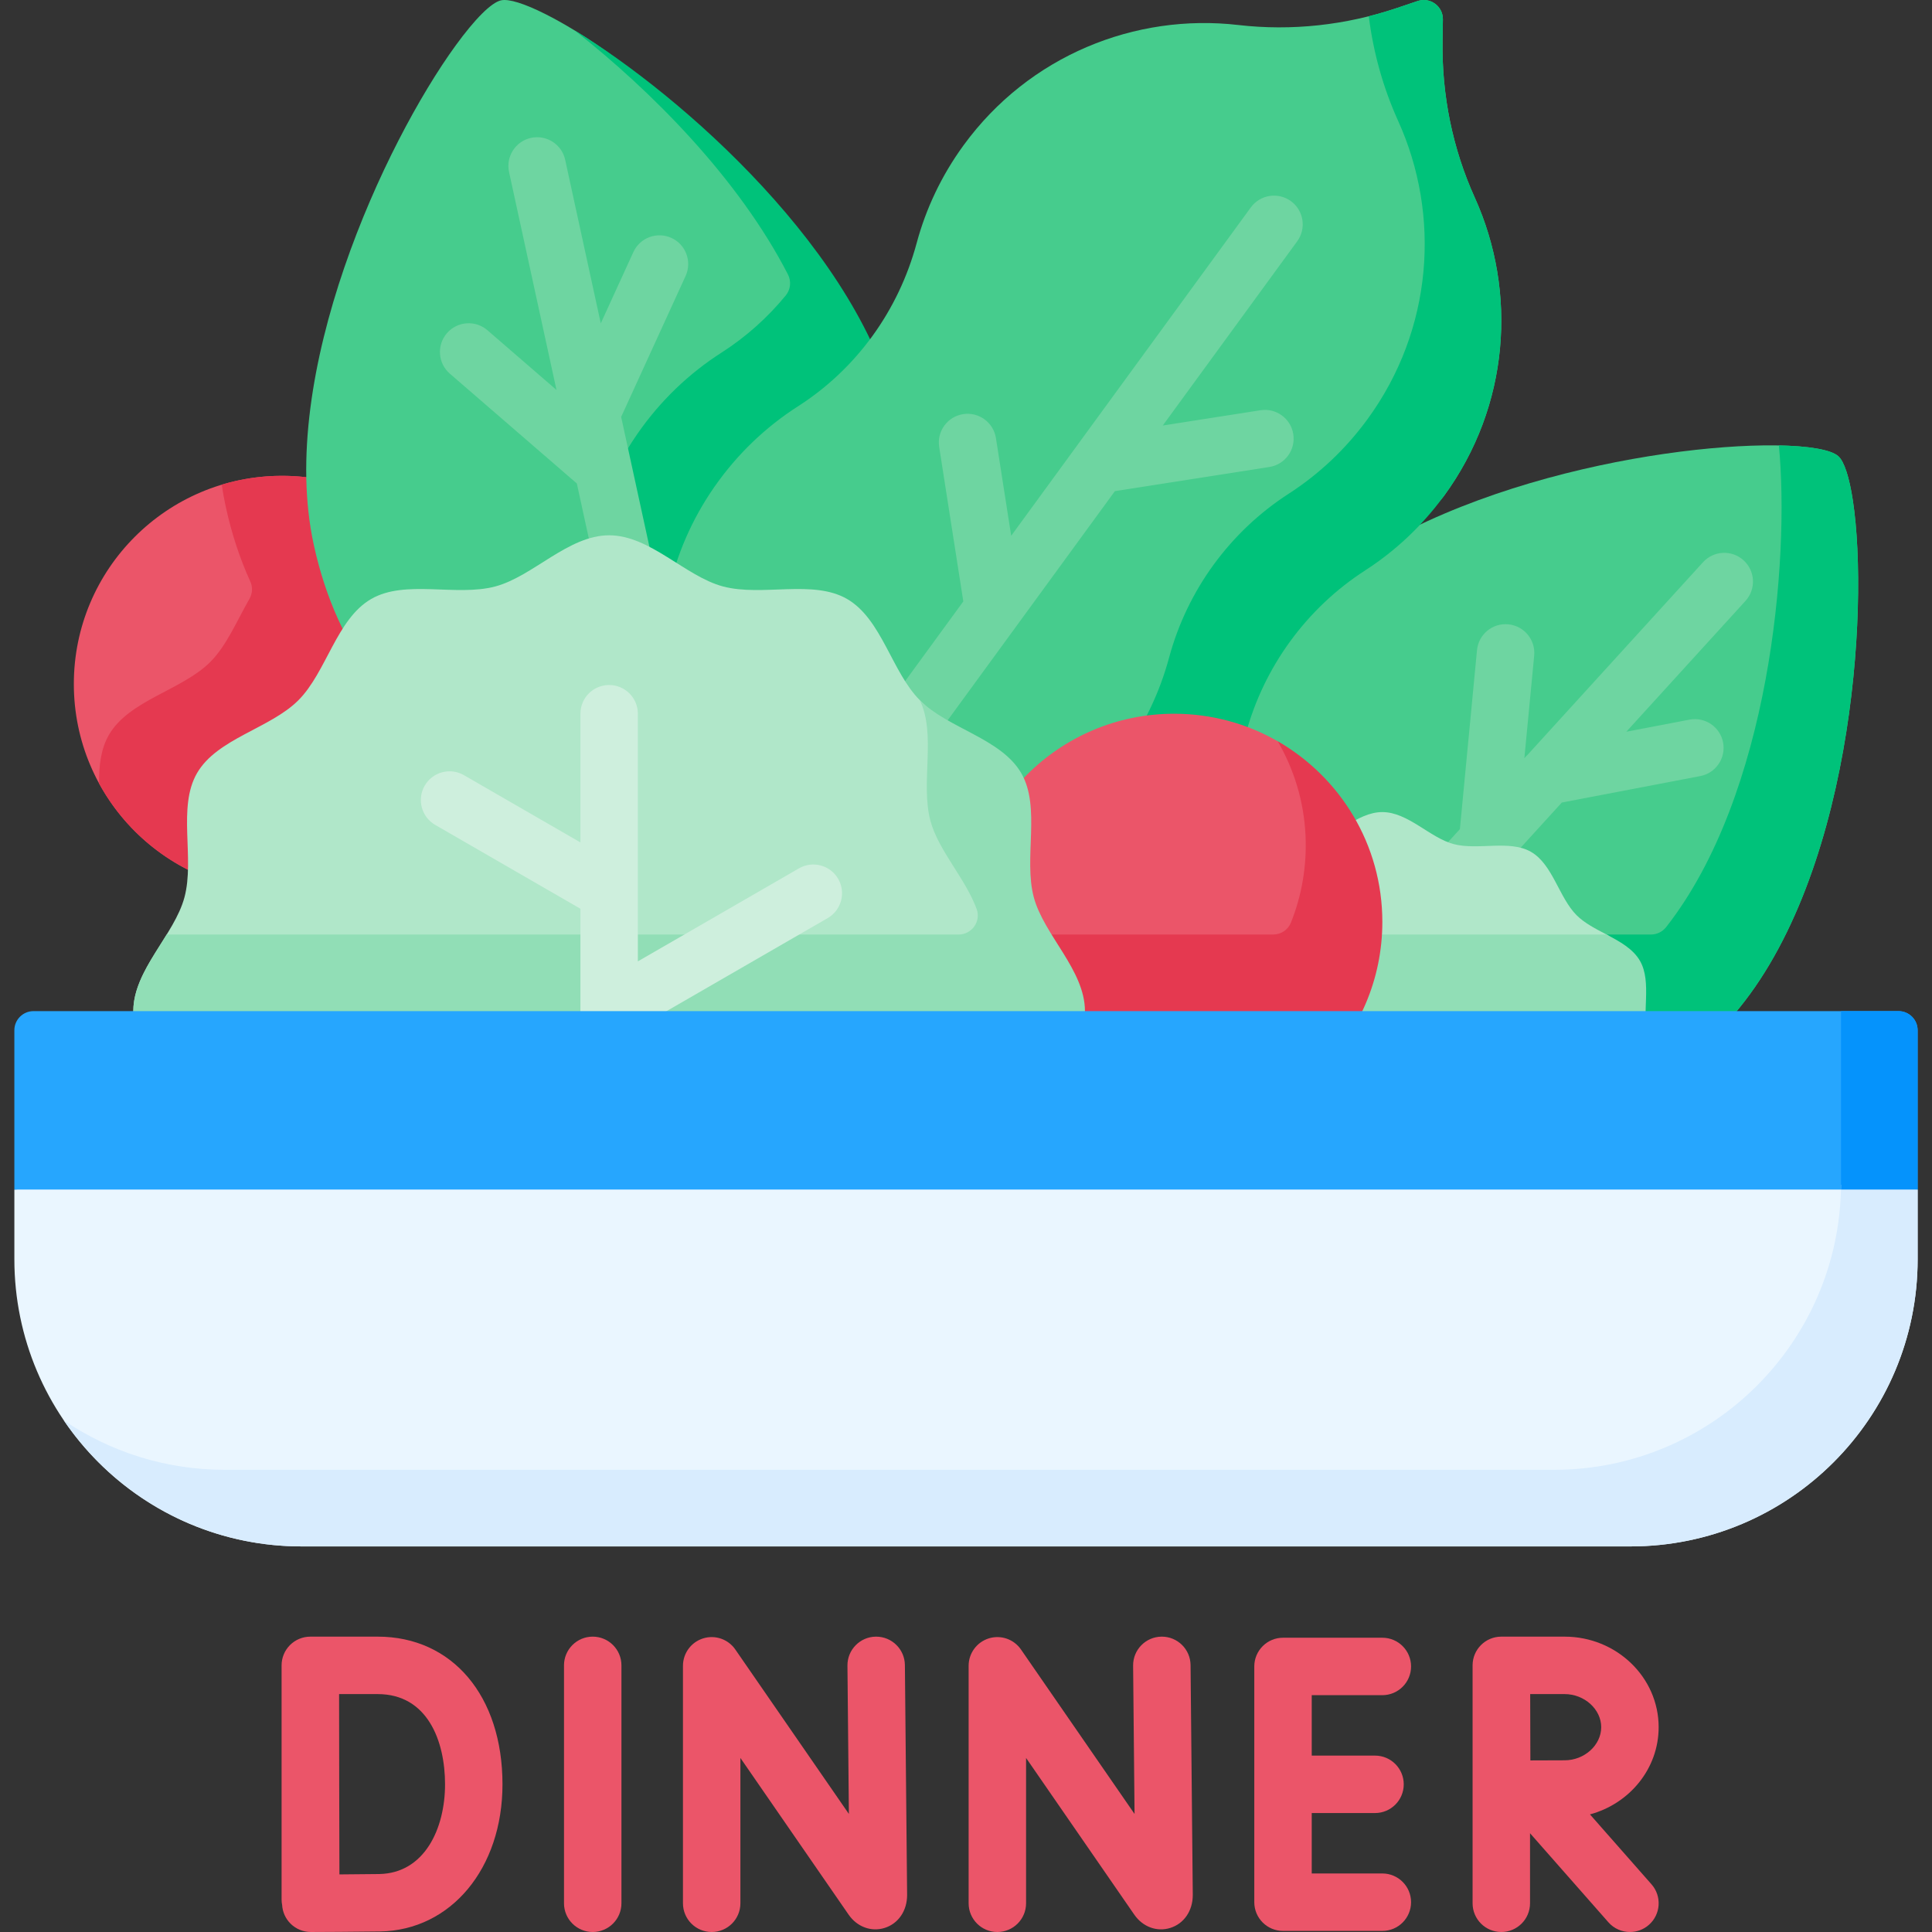 <svg id="Layer_1" enable-background="new 0 0 512 512" viewBox="0 0 512 512" xmlns="http://www.w3.org/2000/svg"><rect x="0" y="0" width="512" height="512" fill="#333333" stroke="none"/><g><circle cx="74.735" cy="181.265" fill="#eb5569" r="55.167"/><path d="m74.735 126.097c-5.551 0-10.91.82-15.964 2.345.281 1.952.626 3.88 1.04 5.78 1.593 7.319 3.809 13.936 6.528 19.898.671 1.471.577 3.172-.228 4.574-3.327 5.797-6.039 12.391-10.393 16.745-7.469 7.469-21.527 10.103-26.852 19.307-2.145 3.707-2.63 8.148-2.642 12.81 9.341 17.199 27.563 28.876 48.511 28.876 30.468 0 55.167-24.699 55.167-55.167s-24.698-55.168-55.167-55.168z" fill="#e53950"/><path d="m235.541 112.891c12.584 57.816-26.019 89.783-57.18 96.566s-82.624-7.27-95.208-65.086c-9.862-45.307 18.951-106.628 37.572-132.281 5.141-7.083 9.506-11.447 12.065-12.004 2.066-.45 6.233.868 11.771 3.658 2.337 1.177 4.918 2.616 7.689 4.295 28.254 17.124 73.833 61.396 83.291 104.852z" fill="#46cc8d"/><path d="m237.905 110.687c-9.459-43.456-57.401-85.524-85.655-102.647 20.455 16.072 43.523 39.339 56.558 64.678.93 1.809.72 4-.569 5.573-4.813 5.869-10.544 11.003-17.063 15.178-8.492 5.439-16.086 12.617-22.219 21.447-16.624 23.93-18.069 54.294-6.196 79.123-1.584.47-3.152.874-4.696 1.21-14.718 3.204-33.966 1.759-51.507-6.75 21.282 20.749 51.047 25.476 71.804 20.958 31.16-6.783 72.127-40.954 59.543-98.77z" fill="#00c27a"/><path d="m177.933 63.051c-3.822-1.749-8.339-.067-10.087 3.757l-8.634 18.882-9.432-43.333c-.894-4.107-4.946-6.708-9.056-5.819-4.108.894-6.713 4.949-5.819 9.056l12.569 57.746-18.298-15.823c-3.179-2.749-7.986-2.399-10.736.779-2.749 3.18-2.401 7.987.779 10.736l33.652 29.099 8.519 39.137c.776 3.562 3.928 5.994 7.43 5.994.536 0 1.081-.057 1.626-.175 4.108-.894 6.713-4.949 5.819-9.056l-11.654-53.541 17.08-37.353c1.747-3.822.065-8.338-3.758-10.086z" fill="#6ed5a1"/><path d="m457.902 270.66c-39.845 43.742-91.428 30.134-115.003 8.659s-41.924-71.568-2.079-115.31c31.224-34.278 97.902-46.302 129.599-45.979 8.752.089 14.837 1.12 16.773 2.884 1.563 1.424 2.902 5.584 3.835 11.715 4.409 28.968-.239 101.929-33.125 138.031z" fill="#46cc8d"/><path d="m462.07 148.493c-3.108-2.831-7.922-2.608-10.753.501l-46.476 51.021c-.316.283-.606.591-.869.92l2.599-27.181c.4-4.185-2.668-7.901-6.852-8.301-4.198-.406-7.901 2.668-8.301 6.852l-4.534 47.425-23.503 25.801c-2.831 3.108-2.607 7.922.501 10.753 1.459 1.329 3.294 1.985 5.124 1.985 2.067 0 4.127-.837 5.629-2.486l39.265-43.105 36.687-7.01c4.129-.789 6.836-4.776 6.048-8.905-.789-4.129-4.771-6.833-8.905-6.048l-16.737 3.198 31.579-34.668c2.83-3.108 2.605-7.922-.502-10.752z" fill="#6ed5a1"/><path d="m491.027 132.628c-.933-6.131-2.272-10.291-3.835-11.715-1.861-1.695-7.556-2.713-15.766-2.869 2.915 30.524-2.411 92.587-29.867 127.634-.972 1.241-2.45 1.981-4.026 1.981h-115.23c4.697 13.069 12.325 24.125 20.596 31.659 23.576 21.476 75.158 35.083 115.003-8.659 32.886-36.101 37.535-109.062 33.125-138.031z" fill="#00c27a"/><path d="m382.706 131.378c17.345-23.77 19.443-54.004 8.118-79.025-5.879-12.989-8.743-27.139-8.53-41.395l.087-5.805c.052-3.502-3.375-6.003-6.694-4.884l-5.501 1.853c-13.511 4.551-27.861 6.141-42.024 4.504-27.284-3.152-55.436 8.069-72.781 31.839-5.879 8.056-10.006 16.854-12.452 25.94-4.808 17.854-15.885 33.298-31.455 43.27-8.492 5.439-16.086 12.617-22.219 21.447-23.855 34.339-16.455 81.925 16.702 107.396 35.249 27.078 85.666 19.681 111.713-16.014 5.879-8.056 10.006-16.854 12.452-25.94 4.807-17.851 3.714-38.035 19.247-48.058 7.905-5.1 27.459-7.072 33.337-15.128z" fill="#46cc8d"/><path d="m342.112 53.308c-3.395-2.478-8.157-1.733-10.635 1.662l-46.444 63.647c-.008.011-.016.022-.024.033l-17.03 23.337-4.046-25.892c-.649-4.154-4.544-6.993-8.695-6.345-4.154.649-6.995 4.542-6.345 8.695l6.396 40.933-53.889 73.849c-2.478 3.395-1.734 8.157 1.662 10.635 1.353.988 2.924 1.463 4.48 1.463 2.348 0 4.665-1.083 6.155-3.125l81.762-112.047 40.932-6.396c4.154-.649 6.994-4.542 6.345-8.695s-4.541-6.994-8.695-6.345l-25.892 4.046 35.624-48.819c2.479-3.396 1.735-8.158-1.661-10.636z" fill="#6ed5a1"/><path d="m390.824 52.353c-5.879-12.989-8.743-27.139-8.53-41.395l.087-5.805c.052-3.502-3.375-6.003-6.694-4.884l-5.501 1.853c-2.456.827-4.94 1.556-7.445 2.186 1.192 9.564 3.793 18.924 7.787 27.747 11.325 25.021 9.227 55.255-8.118 79.025-5.879 8.056-12.998 14.67-20.905 19.772-15.533 10.024-26.874 25.565-31.681 43.415-2.447 9.086-6.574 17.884-12.453 25.94-25.211 34.549-73.251 42.587-108.272 18.515 4.544 6.637 10.178 12.665 16.857 17.796 35.249 27.078 85.666 19.681 111.713-16.014 5.879-8.056 10.006-16.854 12.453-25.94 4.807-17.851 16.148-33.392 31.681-43.415 7.907-5.102 15.026-11.717 20.905-19.772 17.344-23.769 19.441-54.002 8.116-79.024z" fill="#00c27a"/><path d="m445.146 294.021c0 6.787-6.797 12.591-8.471 18.851-1.731 6.477 1.203 14.892-2.078 20.563-3.328 5.752-12.114 7.398-16.783 12.067s-6.315 13.454-12.067 16.782c-5.671 3.281-14.086.347-20.562 2.078-6.26 1.673-12.063 8.471-18.85 8.471s-12.591-6.797-18.851-8.471c-6.477-1.731-14.892 1.203-20.563-2.078-5.752-3.328-7.398-12.114-12.067-16.783-4.668-4.668-13.454-6.315-16.782-12.067-3.281-5.671-.347-14.086-2.078-20.562-1.673-6.26-8.47-12.063-8.47-18.85s6.797-12.591 8.471-18.851c1.731-6.477-1.203-14.892 2.078-20.563 3.328-5.752 12.114-7.398 16.783-12.067 4.668-4.668 6.315-13.454 12.067-16.782 5.671-3.281 14.086-.347 20.562-2.078 6.26-1.673 12.063-8.471 18.85-8.471s12.591 6.797 18.851 8.471c6.477 1.731 14.892-1.203 20.563 2.078 5.752 3.328 7.398 12.114 12.067 16.783 2.102 2.102 5.038 3.591 7.935 5.118 3.538 1.865 1.128 5.798 2.958 8.961 3.281 5.671 6.237 12.074 7.968 18.55 1.671 6.259 8.469 12.063 8.469 18.85z" fill="#b0e7c9"/><path d="m445.146 294.021c0-6.787-6.797-12.59-8.471-18.85-1.731-6.477 1.203-14.892-2.078-20.562-1.83-3.163-5.31-5.084-8.848-6.949h-118.83c-3.538 1.865-7.017 3.786-8.846 6.948-3.281 5.671-.347 14.086-2.078 20.563-1.673 6.26-8.471 12.063-8.471 18.851 0 .31.014.618.042.925h157.538c.027-.308.042-.616.042-.926z" fill="#91deb6"/><path d="m356.602 245.326c0 30.468-14.966 54.155-45.434 54.155s-55.167-24.699-55.167-55.167 24.699-55.167 55.167-55.167c9.987 0 19.355 2.654 27.435 7.295 16.571 9.516 17.999 28.403 17.999 48.884z" fill="#eb5569"/><path d="m338.603 196.441c4.307 7.398 6.943 15.87 7.371 24.888.39 8.225-1.022 16.077-3.875 23.197-.764 1.906-2.64 3.134-4.694 3.134h-81.305c1.73 28.91 25.723 51.822 55.067 51.822 30.468 0 55.168-24.699 55.168-55.167 0-20.483-11.161-38.357-27.732-47.874z" fill="#e53950"/><path d="m280.879 267.956c0 10.86-4.23 20.145-6.907 30.161-2.77 10.363 1.925 23.827-3.325 32.9-5.325 9.204-19.383 11.838-26.852 19.307s-10.103 21.527-19.307 26.852c-9.073 5.249-22.537.554-32.9 3.324-10.016 2.677-19.301 13.553-30.16 13.553-10.86 0-20.145-10.876-30.161-13.553-10.363-2.77-23.827 1.925-32.9-3.325-9.204-5.325-11.838-19.383-19.307-26.852s-21.527-10.103-26.852-19.307c-5.249-9.073-.554-22.537-3.324-32.9-2.677-10.016-13.553-19.301-13.553-30.16 0-10.86 10.876-20.145 13.553-30.161 2.77-10.363-1.925-23.827 3.325-32.9 5.325-9.204 19.383-11.838 26.852-19.307s10.103-21.527 19.307-26.852c9.073-5.249 22.537-.554 32.9-3.324 10.016-2.677 19.301-13.553 30.16-13.553 10.86 0 20.145 10.876 30.161 13.553 10.363 2.77 23.827-1.925 32.9 3.325 9.204 5.325 11.838 19.383 19.307 26.852s15.782 12.27 21.107 21.473c5.249 9.073.426 23.52 3.195 33.882 2.676 10.017 12.781 16.153 12.781 27.012z" fill="#b0e7c9"/><path d="m287.524 267.956c0-10.859-10.876-20.145-13.553-30.16-2.77-10.363 1.925-23.827-3.324-32.9-5.325-9.204-19.383-11.838-26.852-19.307-.016-.016-.032-.032-.048-.048 4.436 9.045.147 21.948 2.822 31.958 2.106 7.878 9.285 15.305 12.253 23.401 1.204 3.285-1.291 6.759-4.79 6.759h-209.856c-4.015 6.521-8.846 13.06-8.846 20.297 0 10.86 10.876 20.145 13.553 30.16 2.77 10.363-1.925 23.827 3.324 32.9 5.325 9.204 19.383 11.838 26.852 19.307s10.103 21.527 19.307 26.852c9.073 5.25 22.537.555 32.9 3.325 10.016 2.677 19.301 13.553 30.161 13.553s20.145-10.876 30.16-13.553c10.363-2.77 23.827 1.925 32.9-3.324 9.204-5.325 11.838-19.383 19.307-26.852s21.527-10.103 26.852-19.307c5.25-9.073.555-22.537 3.325-32.9 2.677-10.015 13.553-19.301 13.553-30.161z" fill="#91deb6"/><path d="m222.13 232.909c-2.102-3.641-6.757-4.888-10.397-2.786l-42.694 24.65v-65.627c0-4.204-3.408-7.611-7.611-7.611-4.204 0-7.611 3.408-7.611 7.611v34.103l-30.872-17.824c-3.641-2.104-8.296-.855-10.397 2.786-2.102 3.641-.855 8.296 2.786 10.397l38.484 22.219v27.02c-.001.076-.001.153 0 .229v7.355c0 4.204 3.408 7.611 7.611 7.611 4.204 0 7.611-3.408 7.611-7.611v-3.079l50.305-29.044c3.64-2.103 4.887-6.758 2.785-10.399z" fill="#ceefdd"/><path d="m3.806 315.243v18.458c0 42.037 34.078 76.115 76.115 76.115h352.159c42.037 0 76.115-34.078 76.115-76.115v-18.458l-252.195-15.762z" fill="#eaf6ff"/><path d="m508.194 273.031c0-2.802-2.272-5.074-5.074-5.074h-494.24c-2.802 0-5.074 2.272-5.074 5.074v42.212h504.388z" fill="#26a6fe"/><path d="m487.895 313.974c-.307 41.774-34.266 75.544-76.113 75.544h-352.159c-15.831 0-30.534-4.834-42.712-13.105 13.692 20.159 36.804 33.403 63.01 33.403h352.159c42.037 0 76.115-34.078 76.115-76.115v-18.458z" fill="#d8ecfe"/><path d="m503.12 267.956h-15.223v45.447c0 .615-.008 1.228-.022 1.839h20.319v-42.212c0-2.802-2.272-5.074-5.074-5.074z" fill="#0593fc"/><g fill="#eb5569"><path d="m232.195 433.728c-.025 0-.05 0-.075 0-4.204.041-7.578 3.481-7.538 7.684l.38 39.302-30.098-43.582c-1.893-2.741-5.348-3.933-8.528-2.942-3.18.992-5.346 3.936-5.346 7.267v62.931c0 4.204 3.408 7.612 7.611 7.612 4.204 0 7.611-3.408 7.611-7.612v-38.514l28.678 41.526c2.248 3.247 5.993 4.627 9.54 3.521 3.623-1.131 5.964-4.53 5.963-8.731l-.589-60.924c-.04-4.178-3.44-7.538-7.609-7.538z"/><path d="m307.899 433.728c-.025 0-.05 0-.075 0-4.203.041-7.578 3.481-7.537 7.685l.38 39.302-30.098-43.583c-1.892-2.741-5.347-3.933-8.528-2.942-3.18.992-5.346 3.936-5.346 7.267v62.931c0 4.204 3.408 7.612 7.611 7.612s7.612-3.408 7.612-7.612v-38.514l28.677 41.526c2.248 3.247 5.992 4.63 9.54 3.521 3.623-1.131 5.964-4.53 5.964-8.732l-.589-60.924c-.041-4.177-3.441-7.537-7.611-7.537z"/><path d="m157.077 433.728c-4.204 0-7.611 3.408-7.611 7.611v63.049c0 4.204 3.408 7.612 7.611 7.612 4.204 0 7.611-3.408 7.611-7.612v-63.048c.001-4.204-3.407-7.612-7.611-7.612z"/><path d="m366.335 449.239c4.204 0 7.611-3.408 7.611-7.612s-3.408-7.611-7.611-7.611h-26.324c-4.204 0-7.612 3.408-7.612 7.611v62.473c0 4.204 3.408 7.612 7.612 7.612h26.324c4.204 0 7.611-3.408 7.611-7.612s-3.408-7.611-7.611-7.611h-18.712v-16.013h16.771c4.204 0 7.612-3.408 7.612-7.611s-3.408-7.612-7.612-7.612h-16.771v-16.013h18.712z"/><path d="m100.092 433.728h-17.857c-2.021 0-3.959.804-5.387 2.234-1.428 1.431-2.228 3.37-2.224 5.391v.044.007 61.959c0 .5.049.988.141 1.461.108 1.87.901 3.639 2.236 4.965 1.426 1.416 3.354 2.21 5.362 2.21h.029c.54-.002 13.27-.052 18.355-.14 18.784-.328 32.417-16.728 32.417-38.996.001-23.407-13.29-39.135-33.072-39.135zm.39 62.911c-2.414.042-6.721.076-10.533.099-.024-7.454-.056-18.461-.056-23.943 0-4.582-.018-16.089-.032-23.843h10.231c13.161 0 17.849 12.353 17.849 23.913.001 11.682-5.398 23.564-17.459 23.774z"/><path d="m421.357 480.835c10.488-2.832 18.202-12.12 18.202-23.11 0-13.232-11.181-23.997-24.925-23.997h-16.754c-.003 0-.007 0-.01 0s-.007 0-.01 0c-4.204 0-7.611 3.408-7.611 7.611v63.049c0 4.204 3.408 7.612 7.611 7.612 4.204 0 7.612-3.408 7.612-7.612v-18.562l20.763 23.59c1.504 1.71 3.605 2.583 5.717 2.583 1.786 0 3.58-.625 5.026-1.898 3.156-2.777 3.462-7.587.685-10.742zm-6.723-31.884c5.259 0 9.702 4.018 9.702 8.774s-4.443 8.774-9.702 8.774c-2.113 0-5.737.015-9.069.031l-.051-17.579z"/></g></g><g/><g/><g/><g/><g/><g/><g/><g/><g/><g/><g/><g/><g/><g/><g/></svg>